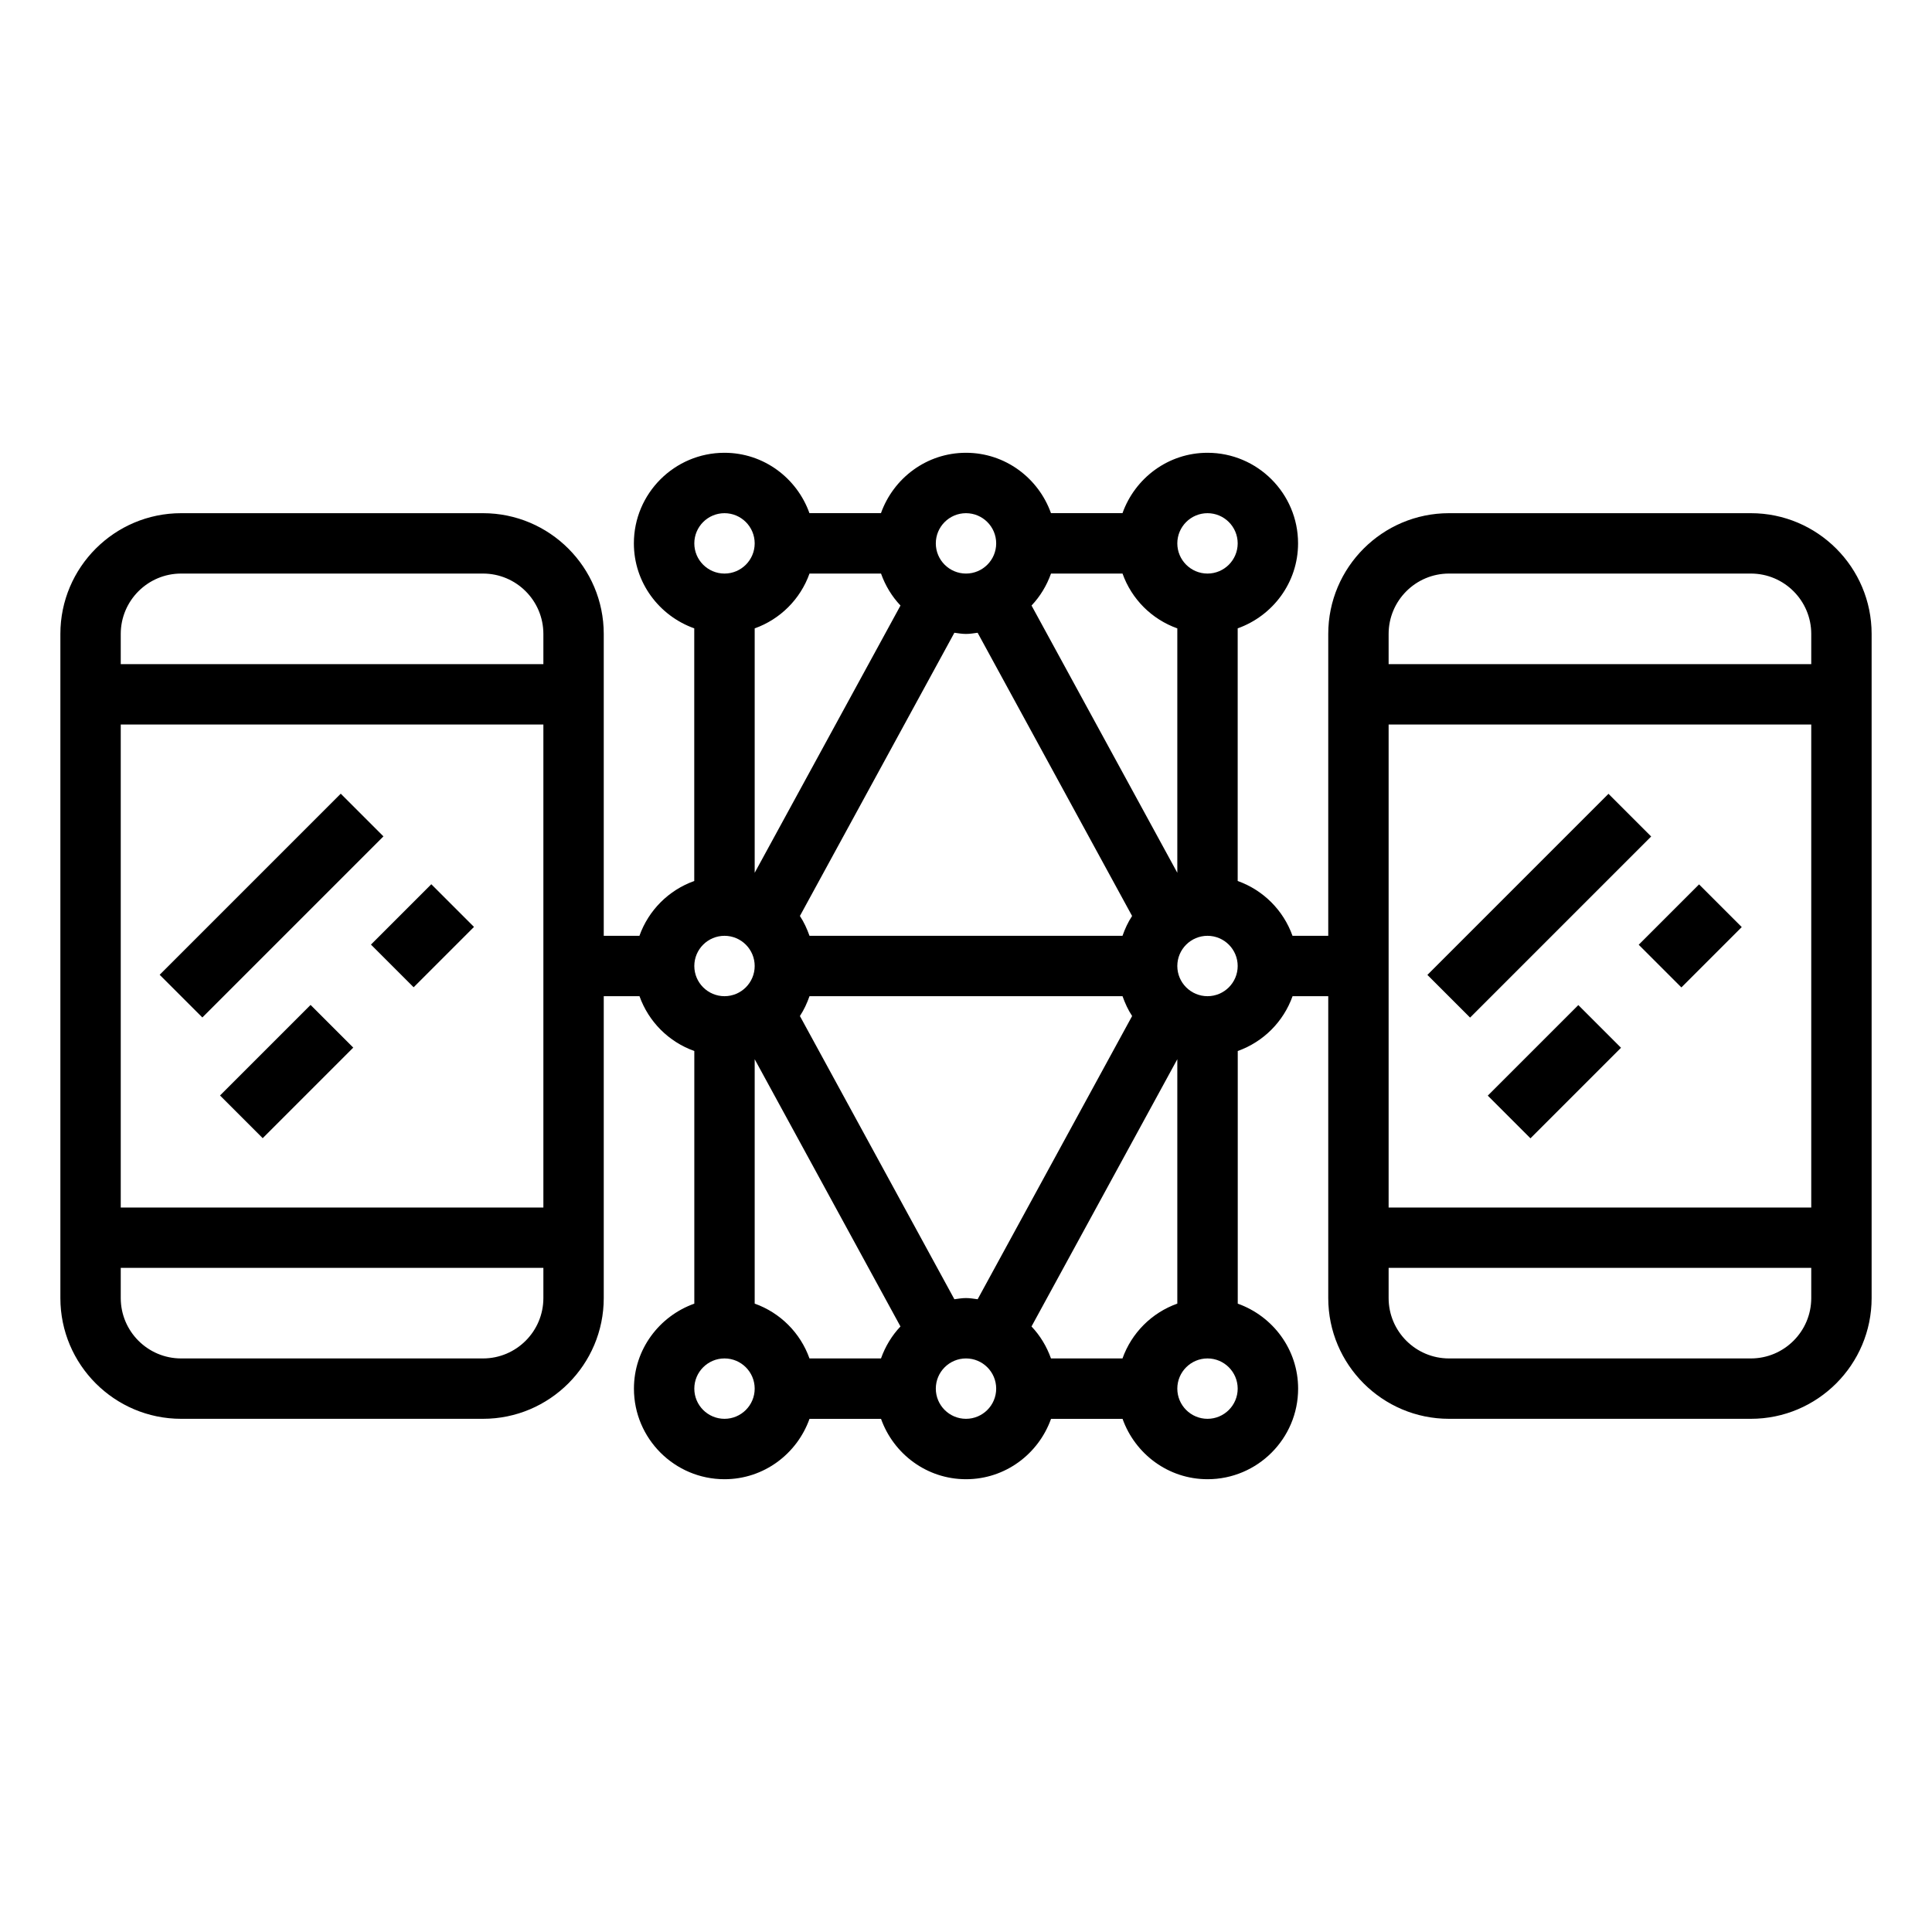<svg height='100px' width='100px'  fill="#000000" xmlns="http://www.w3.org/2000/svg" xmlns:xlink="http://www.w3.org/1999/xlink" version="1.1" x="0px" y="0px" viewBox="0 0 64 64" style="enable-background:new 0 0 64 64;" xml:space="preserve"><rect x="4.757" y="29" transform="matrix(0.707 -0.707 0.707 0.707 -18.577 15.151)" width="8.485" height="2"></rect><rect x="7.379" y="34.5" transform="matrix(0.707 -0.707 0.707 0.707 -22.32 17.115)" width="4.243" height="2"></rect><rect x="12.586" y="30" transform="matrix(0.707 -0.707 0.707 0.707 -17.82 18.979)" width="2.828" height="2"></rect><path d="M58,17H48c-2.206,0-4,1.794-4,4v10h-1.184c-0.302-0.847-0.969-1.514-1.816-1.816v-8.369c1.161-0.414,2-1.514,2-2.816  c0-1.654-1.346-3-3-3c-1.302,0-2.402,0.839-2.816,2h-2.369c-0.414-1.161-1.514-2-2.816-2s-2.402,0.839-2.816,2h-2.369  c-0.414-1.161-1.514-2-2.816-2c-1.654,0-3,1.346-3,3c0,1.302,0.839,2.402,2,2.816v8.369c-0.847,0.302-1.514,0.969-1.816,1.816H20V21  c0-2.206-1.794-4-4-4H6c-2.206,0-4,1.794-4,4v22c0,2.206,1.794,4,4,4h10c2.206,0,4-1.794,4-4V33h1.184  c0.302,0.847,0.969,1.514,1.816,1.816v8.369c-1.161,0.414-2,1.514-2,2.816c0,1.654,1.346,3,3,3c1.302,0,2.402-0.839,2.816-2h2.369  c0.414,1.161,1.514,2,2.816,2s2.402-0.839,2.816-2h2.369c0.414,1.161,1.514,2,2.816,2c1.654,0,3-1.346,3-3  c0-1.302-0.839-2.402-2-2.816v-8.369c0.847-0.302,1.514-0.969,1.816-1.816H44v10c0,2.206,1.794,4,4,4h10c2.206,0,4-1.794,4-4V21  C62,18.794,60.206,17,58,17z M6,19h10c1.103,0,2,0.897,2,2v1H4v-1C4,19.897,4.897,19,6,19z M18,24v16H4V24H18z M16,45H6  c-1.103,0-2-0.897-2-2v-1h14v1C18,44.103,17.103,45,16,45z M37.184,45h-2.369c-0.142-0.398-0.359-0.758-0.645-1.059L39,35.088v8.096  C38.153,43.486,37.486,44.153,37.184,45z M32,43c-0.132,0-0.258,0.022-0.385,0.039l-5.117-9.382  c0.134-0.202,0.236-0.425,0.318-0.657h10.369c0.083,0.232,0.184,0.455,0.318,0.657l-5.117,9.382C32.258,43.022,32.132,43,32,43z   M25,43.184v-8.096l4.829,8.853c-0.285,0.301-0.503,0.661-0.645,1.059h-2.369C26.514,44.153,25.847,43.486,25,43.184z M26.816,19  h2.369c0.142,0.398,0.359,0.758,0.645,1.059L25,28.912v-8.096C25.847,20.514,26.514,19.847,26.816,19z M32,21  c0.132,0,0.258-0.022,0.385-0.039l5.117,9.382c-0.134,0.202-0.236,0.425-0.318,0.657H26.816c-0.083-0.232-0.184-0.455-0.318-0.657  l5.117-9.382C31.742,20.978,31.868,21,32,21z M39,20.816v8.096l-4.829-8.853c0.285-0.301,0.503-0.661,0.645-1.059h2.369  C37.486,19.847,38.153,20.514,39,20.816z M40,17c0.551,0,1,0.448,1,1s-0.449,1-1,1s-1-0.448-1-1S39.449,17,40,17z M32,17  c0.551,0,1,0.448,1,1s-0.449,1-1,1s-1-0.448-1-1S31.449,17,32,17z M24,17c0.551,0,1,0.448,1,1s-0.449,1-1,1s-1-0.448-1-1  S23.449,17,24,17z M24,31c0.551,0,1,0.448,1,1s-0.449,1-1,1s-1-0.448-1-1S23.449,31,24,31z M24,47c-0.551,0-1-0.448-1-1s0.449-1,1-1  s1,0.448,1,1S24.551,47,24,47z M32,47c-0.551,0-1-0.448-1-1s0.449-1,1-1s1,0.448,1,1S32.551,47,32,47z M40,47c-0.551,0-1-0.448-1-1  s0.449-1,1-1s1,0.448,1,1S40.551,47,40,47z M40,33c-0.551,0-1-0.448-1-1s0.449-1,1-1s1,0.448,1,1S40.551,33,40,33z M48,19h10  c1.103,0,2,0.897,2,2v1H46v-1C46,19.897,46.897,19,48,19z M60,24v16H46V24H60z M58,45H48c-1.103,0-2-0.897-2-2v-1h14v1  C60,44.103,59.103,45,58,45z"></path><rect x="46.757" y="29" transform="matrix(0.707 -0.707 0.707 0.707 -6.276 44.849)" width="8.485" height="2"></rect><rect x="49.379" y="34.5" transform="matrix(0.707 -0.707 0.707 0.707 -10.018 46.814)" width="4.243" height="2"></rect><rect x="54.586" y="30" transform="matrix(0.707 -0.707 0.707 0.707 -5.518 48.678)" width="2.828" height="2"></rect></svg>